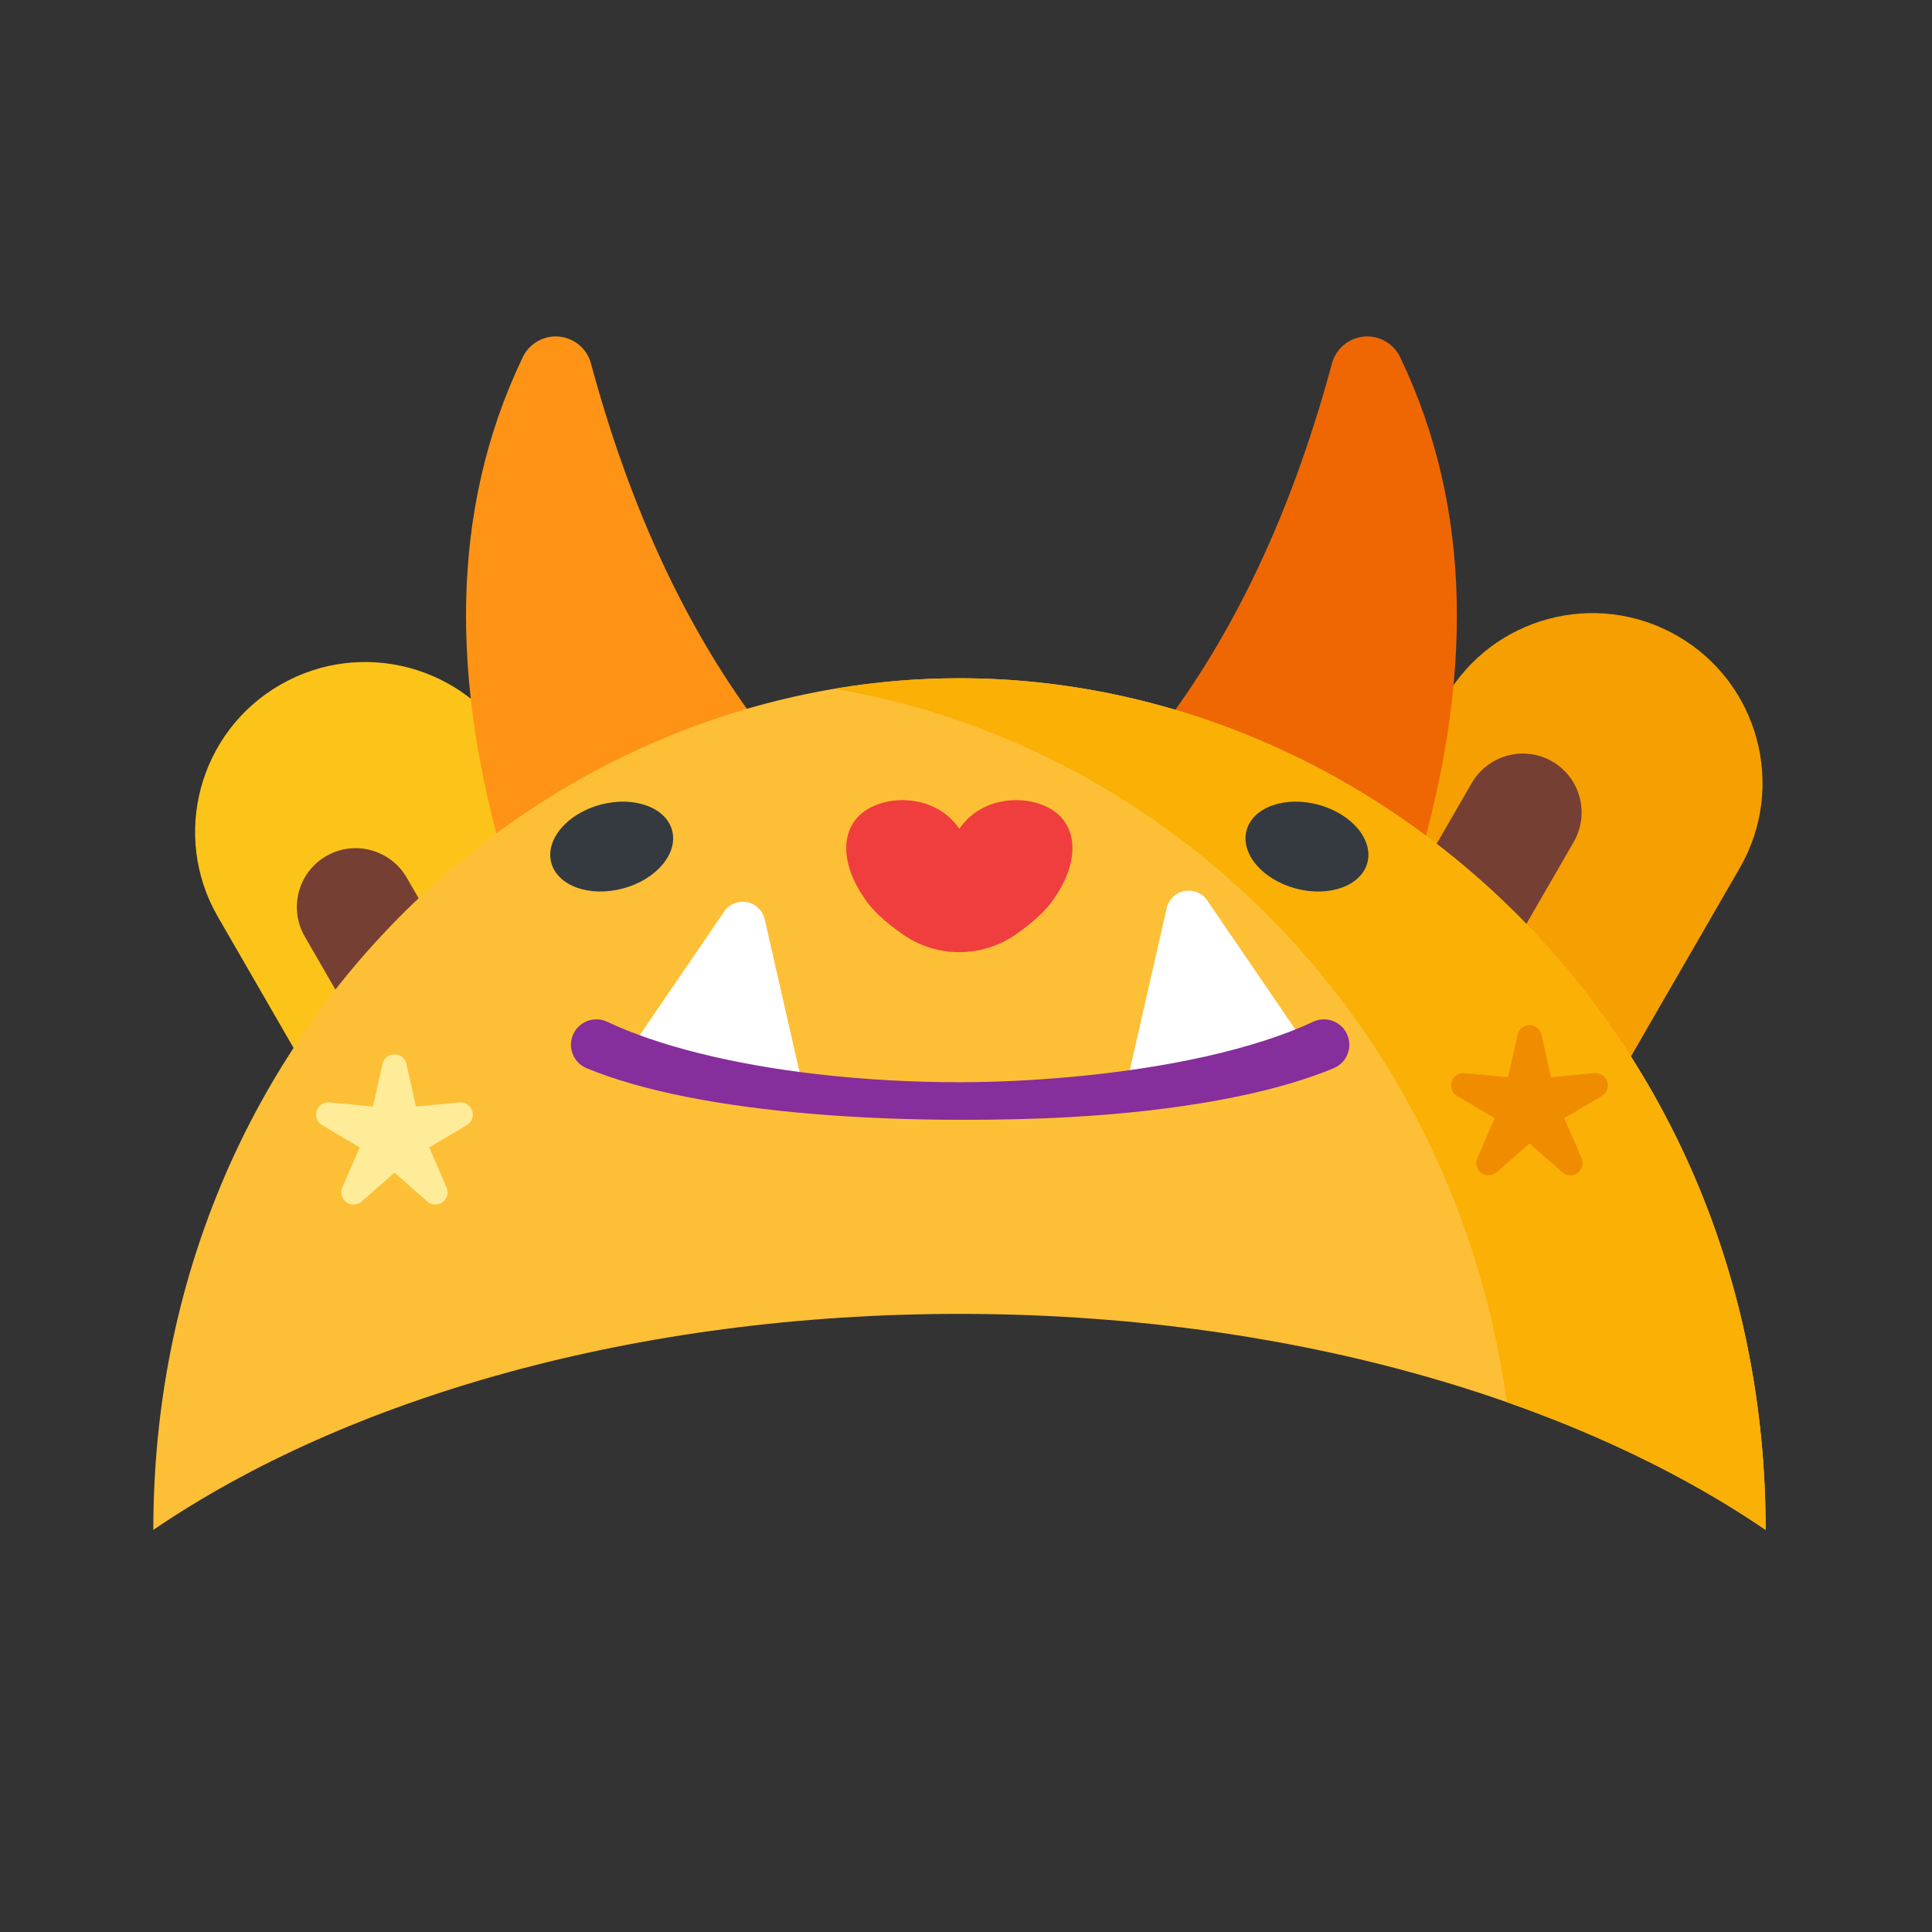 <?xml version="1.0" encoding="UTF-8" standalone="no"?>
<!DOCTYPE svg PUBLIC "-//W3C//DTD SVG 1.1//EN" "http://www.w3.org/Graphics/SVG/1.1/DTD/svg11.dtd">
<svg width="100%" height="100%" viewBox="0 0 256 256" version="1.1" xmlns="http://www.w3.org/2000/svg" xmlns:xlink="http://www.w3.org/1999/xlink" xml:space="preserve" xmlns:serif="http://www.serif.com/" style="fill-rule:evenodd;clip-rule:evenodd;stroke-linejoin:round;stroke-miterlimit:2;">
    <rect x="0" y="0" width="256" height="256" fill="#333333" stroke="none"/>
    <g id="Hat---Monster" serif:id="Hat - Monster" transform="matrix(1.01,0,3.73346e-14,1.01,-3331.77,-1248.49)">
        <g transform="matrix(4.088,-2.96333e-16,5.26927e-16,7.268,-8100.48,-6679.75)">
            <g transform="matrix(0.866,-0.281,0.889,0.866,-609.874,942.328)">
                <g transform="matrix(0.384,4.5947e-18,1.42705e-17,0.266,1031.96,618.905)">
                    <path d="M4644.28,1803.47C4644.28,1797.11 4637.91,1791.95 4630.07,1791.95C4622.22,1791.95 4615.86,1797.11 4615.86,1803.47L4615.86,1828.94C4615.86,1835.29 4622.22,1840.45 4630.07,1840.45C4637.91,1840.45 4644.28,1835.29 4644.28,1828.94L4644.28,1803.47Z" style="fill:rgb(252,196,25);"/>
                </g>
                <g transform="matrix(0.133,0,0,0.131,2192.64,863.911)">
                    <path d="M4644.28,1800.09C4644.28,1795.6 4637.91,1791.95 4630.07,1791.95C4622.22,1791.95 4615.86,1795.6 4615.86,1800.09L4615.86,1832.32C4615.86,1836.81 4622.22,1840.45 4630.07,1840.45C4637.91,1840.45 4644.28,1836.81 4644.28,1832.32L4644.28,1800.09Z" style="fill:rgb(118,63,51);"/>
                </g>
            </g>
            <g transform="matrix(0.866,0.281,-0.889,0.866,1382.88,-637.722)">
                <g transform="matrix(0.384,4.5947e-18,1.42705e-17,0.266,1031.96,618.905)">
                    <path d="M4644.28,1803.47C4644.28,1797.11 4637.91,1791.95 4630.07,1791.95C4622.22,1791.95 4615.86,1797.11 4615.86,1803.47L4615.86,1828.94C4615.86,1835.29 4622.22,1840.45 4630.07,1840.45C4637.91,1840.45 4644.28,1835.29 4644.28,1828.94L4644.28,1803.47Z" style="fill:rgb(245,159,0);"/>
                </g>
                <g transform="matrix(0.133,0,0,0.131,2192.64,863.911)">
                    <path d="M4644.28,1800.09C4644.28,1795.6 4637.91,1791.95 4630.07,1791.95C4622.22,1791.95 4615.86,1795.6 4615.86,1800.09L4615.86,1832.32C4615.86,1836.81 4622.22,1840.45 4630.07,1840.45C4637.91,1840.45 4644.28,1836.81 4644.28,1832.32L4644.28,1800.09Z" style="fill:rgb(118,63,51);"/>
                </g>
            </g>
        </g>
        <g transform="matrix(1,0,0,1,13.976,-402.439)">
            <g transform="matrix(1,0,0,1,-246.504,39.693)">
                <path d="M3599.89,1645.74C3600.76,1643.93 3602.66,1642.85 3604.65,1643.03C3606.65,1643.22 3608.32,1644.62 3608.84,1646.56C3614.53,1667.67 3622.98,1684.7 3633.97,1697.95L3597.58,1712.36C3590.53,1688.33 3590.24,1665.88 3599.89,1645.74Z" style="fill:rgb(255,147,21);"/>
            </g>
            <g transform="matrix(-1,0,0,1,7068.39,39.693)">
                <path d="M3599.89,1645.74C3600.76,1643.93 3602.66,1642.85 3604.65,1643.03C3606.65,1643.22 3608.32,1644.62 3608.84,1646.56C3614.53,1667.67 3622.98,1684.7 3633.97,1697.95L3597.58,1712.36C3590.53,1688.33 3590.24,1665.88 3599.89,1645.74Z" style="fill:rgb(239,103,3);"/>
            </g>
        </g>
        <g transform="matrix(0.99,0,-3.65802e-14,0.99,3297.94,1235.81)">
            <path d="M21.168,203.061C21.168,136.935 72.546,90.202 128,90.202C183.454,90.202 234.832,136.935 234.832,203.061C209.155,185.557 170.81,174.437 128,174.437C85.19,174.437 46.845,185.557 21.168,203.061Z" style="fill:rgb(253,191,54);"/>
            <clipPath id="_clip1">
                <path d="M21.168,203.061C21.168,136.935 72.546,90.202 128,90.202C183.454,90.202 234.832,136.935 234.832,203.061C209.155,185.557 170.81,174.437 128,174.437C85.19,174.437 46.845,185.557 21.168,203.061Z"/>
            </clipPath>
            <g clip-path="url(#_clip1)">
                <path d="M111.427,91.595C116.874,90.676 122.416,90.202 128,90.202C183.454,90.202 234.832,136.935 234.832,203.061C225.077,196.411 213.493,190.682 200.533,186.136C193.513,135.389 155.379,99.003 111.427,91.595Z" style="fill:rgb(250,176,5);"/>
            </g>
        </g>
        <g transform="matrix(1,0,0,1,-11.313,16.105)">
            <path d="M3360.28,1359.61C3360.44,1358.87 3361.1,1358.35 3361.85,1358.35C3362.6,1358.35 3363.25,1358.87 3363.42,1359.61L3364.67,1365.19L3370.37,1364.65C3371.12,1364.58 3371.81,1365.04 3372.05,1365.76C3372.28,1366.48 3371.99,1367.26 3371.34,1367.64L3366.41,1370.56L3368.68,1375.81C3368.98,1376.5 3368.76,1377.31 3368.15,1377.75C3367.54,1378.19 3366.71,1378.15 3366.14,1377.65L3361.85,1373.87L3357.55,1377.65C3356.99,1378.15 3356.15,1378.19 3355.55,1377.75C3354.93,1377.31 3354.72,1376.5 3355.01,1375.81L3357.28,1370.56L3352.36,1367.64C3351.71,1367.26 3351.42,1366.48 3351.65,1365.76C3351.88,1365.04 3352.58,1364.58 3353.33,1364.65L3359.03,1365.19L3360.28,1359.61Z" style="fill:rgb(255,236,153);"/>
        </g>
        <g transform="matrix(1,0,0,1,137.593,12.268)">
            <path d="M3360.28,1359.61C3360.44,1358.87 3361.1,1358.35 3361.85,1358.35C3362.6,1358.35 3363.25,1358.87 3363.42,1359.61L3364.67,1365.19L3370.37,1364.65C3371.12,1364.58 3371.81,1365.04 3372.05,1365.76C3372.28,1366.48 3371.99,1367.26 3371.34,1367.64L3366.41,1370.56L3368.68,1375.81C3368.98,1376.5 3368.76,1377.31 3368.15,1377.75C3367.54,1378.19 3366.71,1378.15 3366.14,1377.65L3361.85,1373.87L3357.55,1377.65C3356.99,1378.15 3356.15,1378.19 3355.55,1377.75C3354.93,1377.31 3354.72,1376.5 3355.01,1375.81L3357.28,1370.56L3352.36,1367.64C3351.71,1367.26 3351.42,1366.48 3351.65,1365.76C3351.88,1365.04 3352.58,1364.58 3353.33,1364.65L3359.03,1365.19L3360.28,1359.61Z" style="fill:rgb(240,140,0);"/>
        </g>
        <g transform="matrix(1,0,0,1,13.695,-390.473)">
            <g transform="matrix(1.461,0.277,-0.277,1.461,-1077.79,-1757.06)">
                <path d="M3384.23,1756.2C3384.54,1755.48 3385.26,1755.02 3386.04,1755.02C3386.83,1755.02 3387.54,1755.48 3387.86,1756.2C3390.31,1761.83 3394.4,1771.19 3394.4,1771.19L3377.68,1771.19C3377.68,1771.19 3381.77,1761.83 3384.23,1756.2Z" style="fill:white;"/>
            </g>
            <g transform="matrix(-1.461,0.277,0.277,1.461,7901.35,-1758.52)">
                <path d="M3384.23,1756.2C3384.54,1755.48 3385.26,1755.02 3386.04,1755.02C3386.83,1755.02 3387.54,1755.48 3387.86,1756.2C3390.31,1761.83 3394.4,1771.19 3394.4,1771.19L3377.68,1771.19C3377.68,1771.19 3381.77,1761.83 3384.23,1756.2Z" style="fill:white;"/>
            </g>
            <g transform="matrix(4.267,-1.21309e-16,2.19693e-16,1.188,985.082,1332.09)">
                <path d="M557.04,365.843C558.777,368.438 561.228,370.067 563.933,370.894C565.418,371.349 566.98,371.561 568.542,371.568C569.706,371.574 570.869,371.488 572.001,371.252C575.158,370.595 578.067,368.826 580.045,365.843C580.439,365.214 580.616,363.555 580.441,362.14C580.266,360.726 579.804,360.088 579.41,360.717C577.585,363.796 574.87,365.891 571.91,366.846C570.81,367.201 569.676,367.413 568.542,367.418C567.021,367.425 565.499,367.102 564.057,366.491C561.535,365.421 559.266,363.424 557.675,360.717C557.281,360.088 556.819,360.726 556.644,362.14C556.469,363.555 556.646,365.214 557.04,365.843Z" style="fill:rgb(134,46,156);"/>
            </g>
        </g>
        <g transform="matrix(1,0,0,1.018,13.421,-429.925)">
            <path d="M3411.22,1743.4C3414.34,1738.95 3420.59,1738.95 3423.71,1741.17C3426.84,1743.4 3426.84,1747.85 3423.71,1752.3C3422.68,1753.88 3420.88,1755.46 3418.77,1756.92C3414.24,1760.1 3408.2,1760.1 3403.67,1756.92C3401.56,1755.46 3399.76,1753.88 3398.73,1752.3C3395.6,1747.85 3395.6,1743.4 3398.73,1741.17C3401.85,1738.95 3408.1,1738.95 3411.22,1743.4Z" style="fill:rgb(240,62,62);"/>
        </g>
        <g transform="matrix(1,0,0,1,-0.281,0)">
            <g transform="matrix(1.124,-0.301,0.301,1.124,1674.08,244.784)">
                <ellipse cx="1170.52" cy="1294.25" rx="7.05" ry="4.893" style="fill:rgb(52,58,64);"/>
            </g>
            <g transform="matrix(-1.124,-0.301,-0.301,1.124,5175.76,244.784)">
                <ellipse cx="1170.52" cy="1294.25" rx="7.05" ry="4.893" style="fill:rgb(52,58,64);"/>
            </g>
        </g>
    </g>
</svg>
